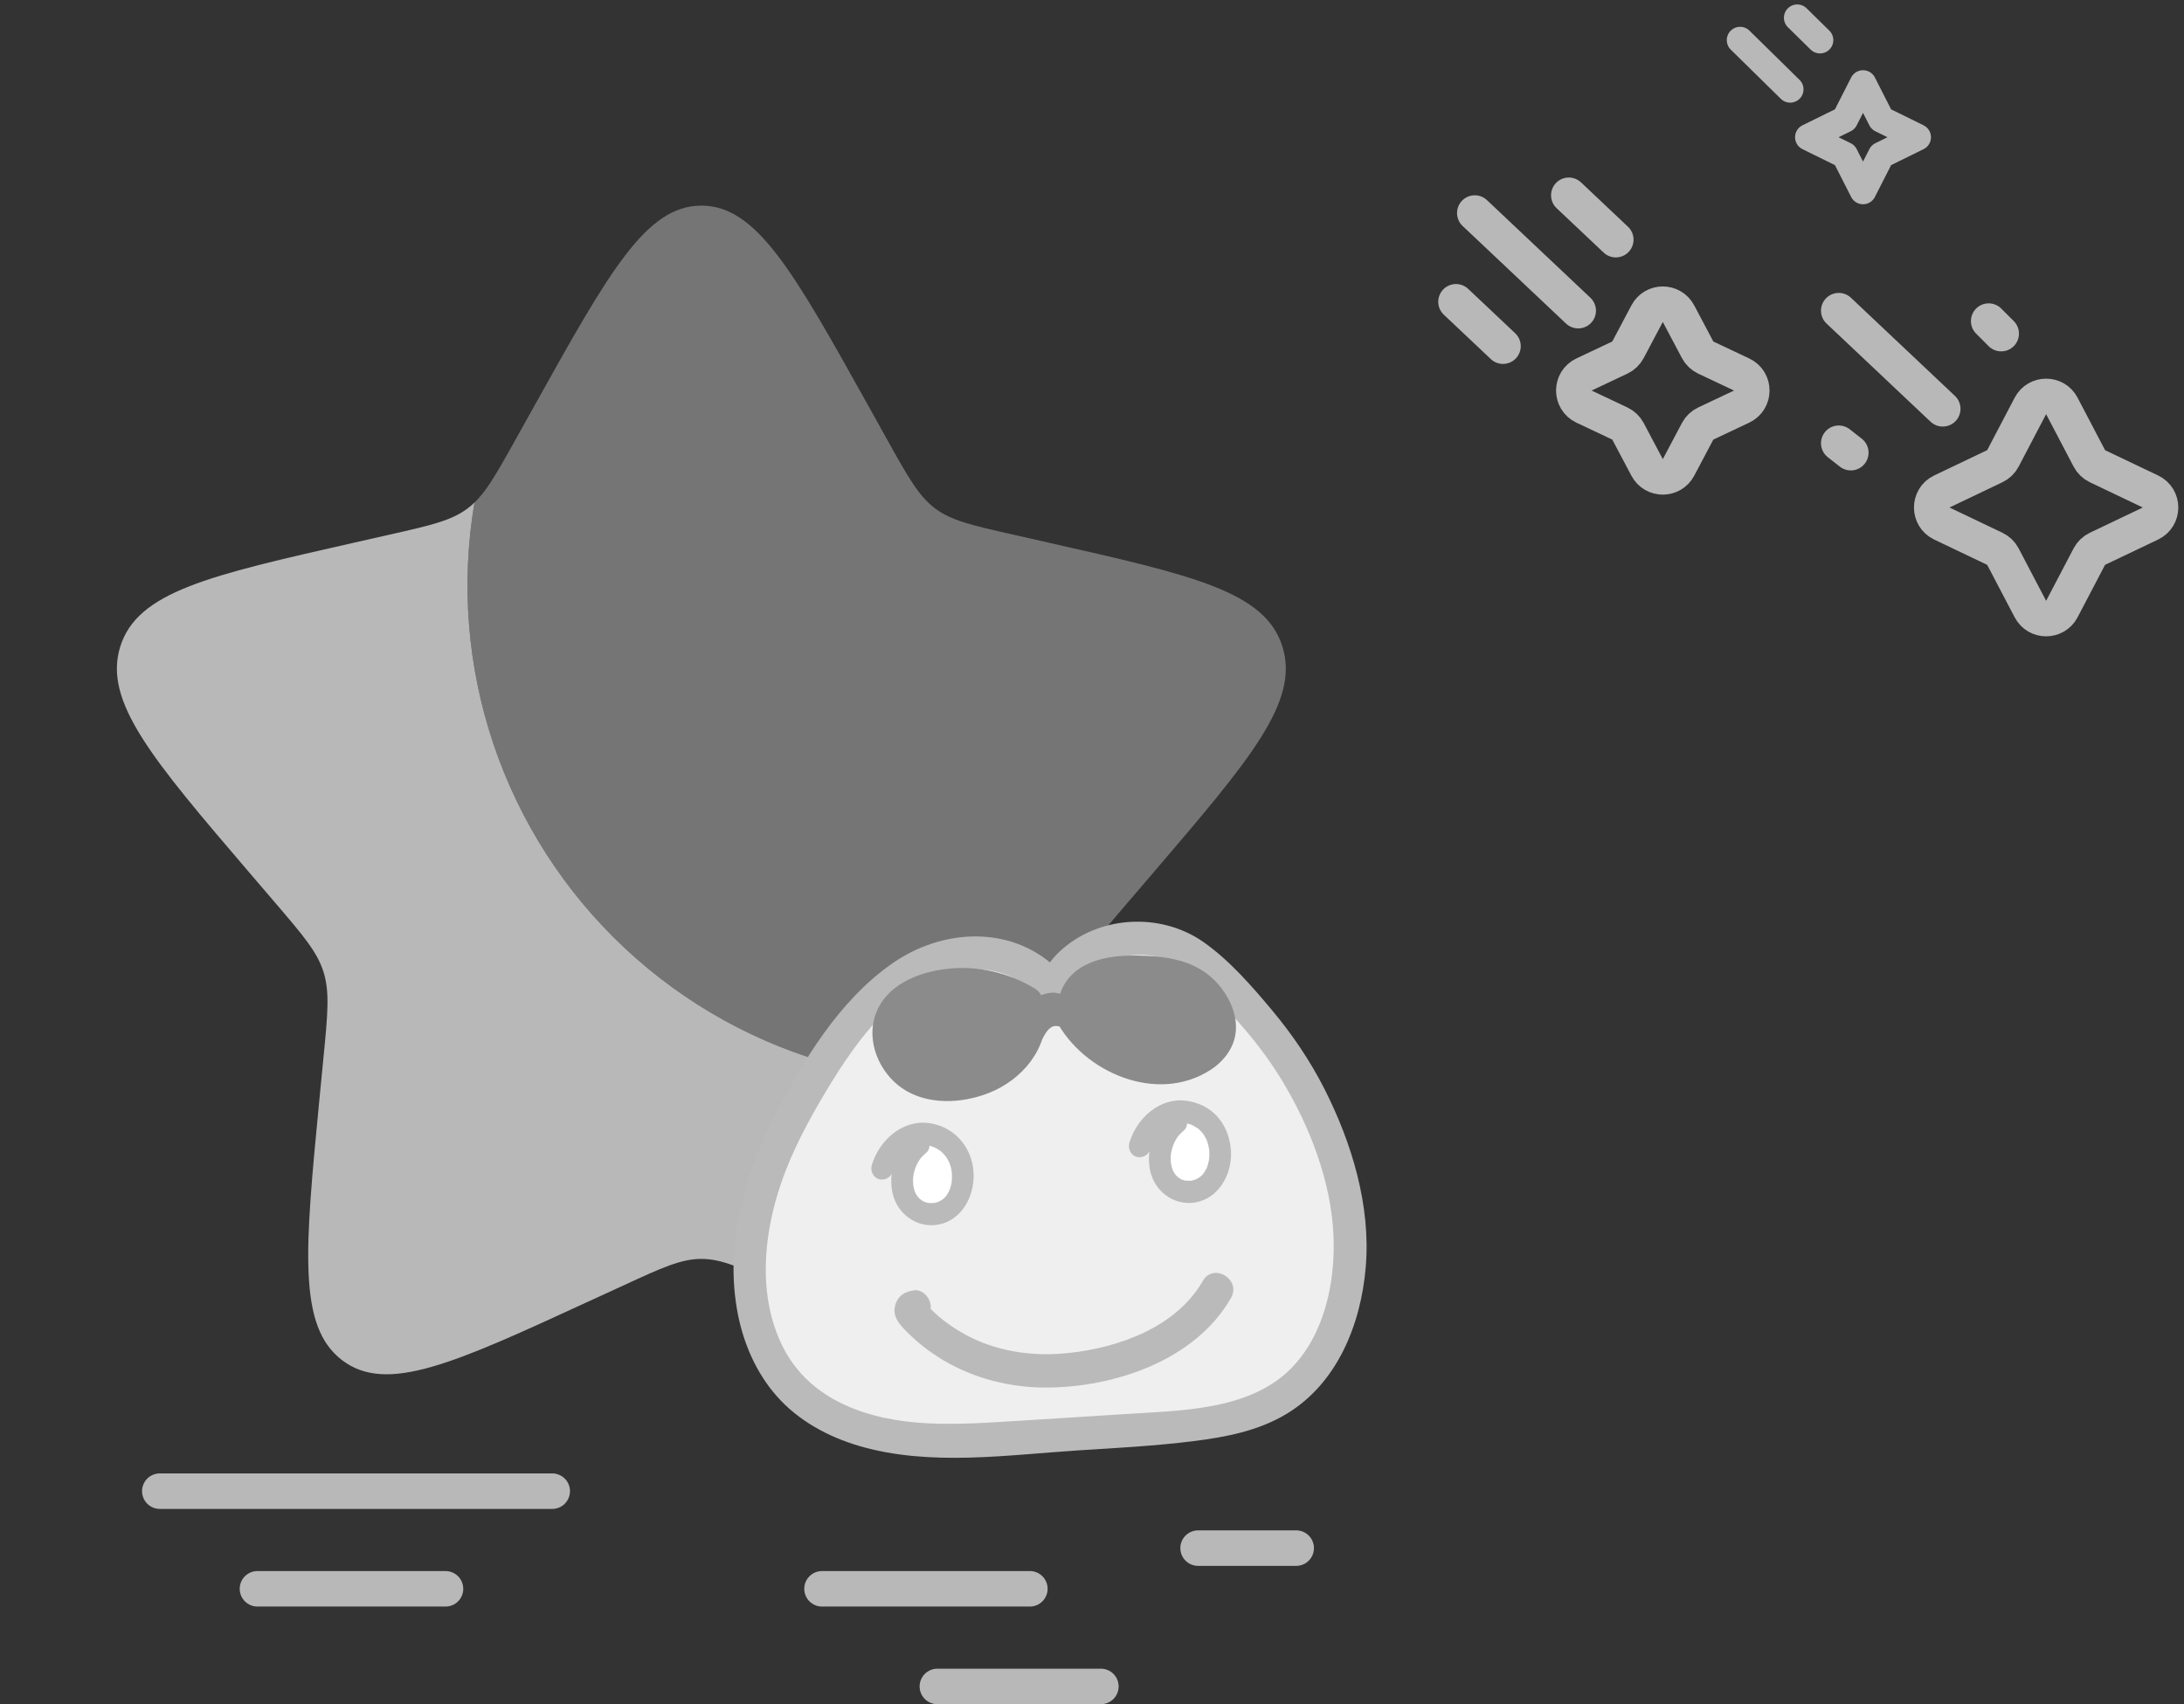 <svg width="123" height="96" viewBox="0 0 123 96" fill="none" xmlns="http://www.w3.org/2000/svg">
<rect x="0" y="0" width="123" height="96" fill="#333333" stroke="none"/>
<path d="M60.84 60.191C56.341 61.272 51.644 61.219 47.17 60.039C42.696 58.859 38.584 56.587 35.204 53.428C31.823 50.269 29.279 46.321 27.799 41.937C26.318 37.553 25.948 32.87 26.722 28.308C26.606 28.424 26.482 28.531 26.35 28.628C25.428 29.329 24.276 29.589 21.972 30.109L19.882 30.583C11.784 32.416 7.735 33.331 6.771 36.429C5.81 39.523 8.568 42.752 14.088 49.207L15.517 50.876C17.084 52.709 17.87 53.628 18.223 54.76C18.575 55.896 18.456 57.12 18.219 59.566L18.002 61.794C17.169 70.409 16.751 74.714 19.273 76.627C21.794 78.539 25.586 76.798 33.163 73.305L35.129 72.403C37.281 71.409 38.358 70.916 39.5 70.916C40.642 70.916 41.718 71.409 43.875 72.403L45.833 73.305C53.414 76.795 57.206 78.539 59.724 76.63C62.249 74.714 61.831 70.409 60.998 61.794L60.84 60.191Z" fill="#B8B8B8"/>
<path opacity="0.5" d="M30.129 22.801L29.049 24.737C27.864 26.863 27.271 27.927 26.35 28.628C26.481 28.529 26.605 28.422 26.722 28.308C25.948 32.871 26.318 37.553 27.798 41.938C29.279 46.322 31.824 50.27 35.205 53.43C38.586 56.589 42.698 58.861 47.172 60.041C51.647 61.221 56.344 61.272 60.843 60.191L60.777 59.566C60.544 57.12 60.425 55.896 60.777 54.76C61.13 53.628 61.913 52.709 63.483 50.876L64.912 49.207C70.432 42.755 73.19 39.526 72.226 36.429C71.265 33.331 67.216 32.413 59.118 30.583L57.025 30.109C54.724 29.589 53.572 29.329 52.647 28.628C51.725 27.927 51.133 26.863 49.948 24.737L48.871 22.801C44.701 15.323 42.617 11.583 39.5 11.583C36.383 11.583 34.299 15.323 30.129 22.801Z" fill="#B8B8B8"/>
<g clip-path="url(#clip0_252_217)">
<path d="M58.813 55.168C56.81 53.212 53.725 53.294 51.371 54.661C49.017 56.028 47.272 58.45 45.768 60.944C44.244 63.467 42.88 66.204 42.389 69.219C41.898 72.234 42.408 75.595 44.246 77.814C45.404 79.215 46.994 80.067 48.622 80.544C51.355 81.343 54.219 81.174 57.034 80.995C58.707 80.89 60.381 80.786 62.054 80.681C63.806 80.572 65.558 80.459 67.302 80.234C69.148 79.996 71.046 79.597 72.601 78.423C75.683 76.1 76.639 71.173 75.684 67.09C74.724 63.013 72.979 59.756 70.331 56.827C68.866 55.208 67.392 53.478 65.405 52.968C63.418 52.462 60.108 53.444 59.404 55.64L58.803 55.163L58.813 55.168Z" fill="#EFEFEF"/>
<path d="M59.473 54.512C56.894 52.085 53.045 52.324 50.263 54.264C47.262 56.353 45.184 59.784 43.555 63.025C41.845 66.43 40.806 70.237 41.562 74.057C41.895 75.735 42.608 77.352 43.732 78.632C44.948 80.023 46.636 80.937 48.378 81.45C52.385 82.627 56.769 81.951 60.859 81.694C62.97 81.563 65.082 81.447 67.179 81.186C69.006 80.958 70.859 80.614 72.467 79.641C75.311 77.922 76.651 74.604 76.918 71.361C77.206 67.897 76.128 64.366 74.578 61.316C73.776 59.739 72.777 58.269 71.649 56.919C70.52 55.569 69.25 54.098 67.775 53.065C65.346 51.367 61.837 51.559 59.644 53.631C59.128 54.117 58.763 54.716 58.525 55.386L59.883 54.837L59.283 54.36C58.887 54.045 58.255 54.29 58.016 54.684C57.731 55.163 57.942 55.661 58.333 55.976L58.933 56.453C59.436 56.854 60.119 56.409 60.291 55.904C60.64 54.894 61.713 54.312 62.665 54.03C63.775 53.7 64.936 53.666 65.998 54.187C67.418 54.888 68.488 56.177 69.535 57.336C70.581 58.495 71.446 59.616 72.221 60.898C73.771 63.466 74.971 66.562 75.1 69.603C75.213 72.238 74.594 75.182 72.697 77.1C70.329 79.49 66.355 79.458 63.254 79.664C61.384 79.787 59.509 79.9 57.638 80.018C55.768 80.135 54.036 80.264 52.231 80.177C48.996 80.016 45.588 78.946 44.049 75.791C42.674 72.969 42.996 69.576 43.977 66.691C44.61 64.83 45.546 63.099 46.55 61.423C47.465 59.906 48.458 58.416 49.699 57.153C50.941 55.891 52.282 55.001 53.948 54.685C55.436 54.404 57.016 54.764 58.138 55.824C59.005 56.644 60.326 55.328 59.453 54.507L59.473 54.512Z" fill="#BABABA"/>
<path d="M51.515 72.686C50.983 72.731 50.548 72.998 50.41 73.558C50.272 74.119 50.583 74.513 50.934 74.883C51.577 75.556 52.328 76.15 53.126 76.624C54.882 77.664 56.908 78.17 58.935 78.164C62.747 78.15 67.296 76.653 69.326 73.12C69.927 72.072 68.342 71.109 67.742 72.157C66.246 74.766 63.014 75.91 60.212 76.214C58.656 76.385 57.079 76.255 55.598 75.729C54.941 75.497 54.325 75.186 53.738 74.804C53.42 74.595 53.112 74.371 52.825 74.118C52.673 73.986 52.527 73.849 52.386 73.707C52.264 73.586 52.1 73.213 52.181 73.575L52.176 74.077L52.046 74.306L51.389 74.576L51.487 74.567C51.985 74.521 52.416 74.179 52.421 73.632C52.425 73.161 52.007 72.64 51.505 72.681L51.515 72.686Z" fill="#BABABA"/>
<path d="M49.696 65.826C49.935 64.981 50.542 64.289 51.272 64.01C52.166 63.668 53.24 63.979 53.822 64.827C54.405 65.675 54.392 67.014 53.74 67.796C53.089 68.577 51.854 68.611 51.227 67.807C50.483 66.862 50.843 65.21 51.755 64.486" fill="white"/>
<path d="M50.285 65.998C50.305 65.938 50.32 65.877 50.34 65.812C50.34 65.812 50.421 65.623 50.371 65.727C50.421 65.612 50.481 65.503 50.546 65.398C50.676 65.189 50.741 65.109 50.954 64.915C50.954 64.915 51.108 64.786 51.014 64.861C51.053 64.831 51.093 64.801 51.132 64.776C51.221 64.717 51.315 64.668 51.409 64.619C51.568 64.54 51.306 64.643 51.474 64.594C51.528 64.58 51.582 64.56 51.636 64.546C51.691 64.531 51.745 64.522 51.804 64.512C51.932 64.483 51.72 64.511 51.863 64.507C51.976 64.509 52.089 64.51 52.202 64.511C52.379 64.517 52.094 64.48 52.261 64.521C52.315 64.537 52.374 64.547 52.428 64.563C52.462 64.573 52.502 64.584 52.536 64.599C52.546 64.599 52.722 64.671 52.6 64.62C52.722 64.676 52.834 64.748 52.947 64.824C53.094 64.921 52.879 64.748 53.005 64.87C53.035 64.895 53.064 64.92 53.093 64.951C53.137 64.991 53.176 65.037 53.215 65.082C53.215 65.082 53.331 65.244 53.269 65.148C53.331 65.244 53.39 65.345 53.443 65.445C53.457 65.481 53.477 65.516 53.491 65.551C53.448 65.436 53.52 65.657 53.529 65.677C53.562 65.793 53.586 65.908 53.605 66.024C53.581 65.888 53.604 66.084 53.609 66.094C53.608 66.134 53.613 66.174 53.613 66.215C53.611 66.335 53.61 66.455 53.599 66.571C53.583 66.756 53.635 66.461 53.589 66.641C53.569 66.716 53.553 66.796 53.533 66.871C53.517 66.916 53.502 66.966 53.487 67.011C53.477 67.041 53.422 67.151 53.472 67.051C53.422 67.156 53.362 67.251 53.302 67.35C53.212 67.49 53.376 67.286 53.262 67.4C53.222 67.44 53.187 67.48 53.143 67.519C53.118 67.544 53.088 67.569 53.059 67.589C53.163 67.51 52.979 67.633 52.96 67.643C52.915 67.668 52.866 67.692 52.816 67.717C52.945 67.663 52.787 67.722 52.767 67.727C52.718 67.741 52.663 67.751 52.614 67.765C52.59 67.775 52.496 67.779 52.624 67.765C52.521 67.774 52.417 67.773 52.314 67.767C52.152 67.766 52.427 67.804 52.27 67.762C52.201 67.741 52.137 67.726 52.069 67.705C51.961 67.659 52.044 67.7 52.069 67.705C52.02 67.684 51.976 67.659 51.932 67.628C51.888 67.598 51.844 67.572 51.8 67.537C51.907 67.623 51.771 67.506 51.761 67.491C51.722 67.451 51.683 67.41 51.649 67.365C51.663 67.385 51.722 67.456 51.649 67.365C51.625 67.319 51.596 67.274 51.572 67.229C51.557 67.198 51.538 67.168 51.523 67.133C51.547 67.203 51.552 67.203 51.523 67.133C51.485 67.012 51.457 66.897 51.433 66.771C51.429 66.741 51.425 66.65 51.433 66.776C51.434 66.701 51.425 66.63 51.42 66.56C51.421 66.505 51.422 66.45 51.422 66.394C51.422 66.369 51.454 66.134 51.428 66.284C51.444 66.174 51.469 66.064 51.5 65.959C51.515 65.904 51.531 65.854 51.551 65.799C51.561 65.774 51.646 65.564 51.591 65.689C51.636 65.589 51.686 65.489 51.746 65.399C51.776 65.355 51.806 65.31 51.836 65.265C51.876 65.205 51.876 65.205 51.836 65.265C51.856 65.235 51.881 65.21 51.906 65.185C51.985 65.096 52.075 65.011 52.169 64.932C52.426 64.719 52.392 64.267 52.177 64.044C51.924 63.781 51.569 63.822 51.307 64.036C50.41 64.765 50.008 66.13 50.278 67.257C50.585 68.524 51.867 69.313 53.105 68.919C54.343 68.524 54.966 67.125 54.811 65.835C54.642 64.469 53.634 63.431 52.298 63.263C50.799 63.073 49.504 64.254 49.093 65.65C49.001 65.965 49.194 66.348 49.513 66.427C49.832 66.505 50.173 66.333 50.275 65.997L50.285 65.998Z" fill="#BABABA"/>
<path d="M64.203 64.569C64.442 63.723 65.044 63.032 65.775 62.753C66.663 62.41 67.733 62.721 68.315 63.569C68.897 64.418 68.884 65.757 68.233 66.538C67.581 67.32 66.356 67.353 65.729 66.55C64.99 65.605 65.345 63.953 66.257 63.229" fill="white"/>
<path d="M64.792 64.74C64.812 64.68 64.827 64.62 64.848 64.555C64.848 64.555 64.928 64.365 64.878 64.47C64.928 64.355 64.988 64.245 65.053 64.141C65.088 64.086 65.123 64.036 65.158 63.986C65.168 63.976 65.228 63.891 65.173 63.966C65.263 63.857 65.357 63.752 65.461 63.658C65.461 63.658 65.615 63.529 65.521 63.603C65.565 63.569 65.615 63.534 65.664 63.504C65.749 63.45 65.832 63.406 65.916 63.361C66.07 63.282 65.813 63.385 65.981 63.337C66.035 63.322 66.089 63.303 66.144 63.288C66.198 63.273 66.252 63.264 66.311 63.255C66.385 63.24 66.385 63.245 66.311 63.255C66.341 63.255 66.365 63.25 66.395 63.25C66.498 63.246 66.601 63.252 66.704 63.253C66.882 63.265 66.592 63.222 66.763 63.264C66.817 63.279 66.871 63.29 66.93 63.306C66.989 63.321 67.038 63.342 67.092 63.357C67.259 63.409 67.033 63.327 67.131 63.373C67.244 63.429 67.347 63.495 67.454 63.561C67.601 63.658 67.386 63.485 67.513 63.607C67.557 63.648 67.6 63.688 67.639 63.729C67.678 63.769 67.722 63.82 67.756 63.865C67.766 63.875 67.819 63.961 67.771 63.885C67.834 63.981 67.887 64.082 67.94 64.183C68.027 64.339 67.912 64.077 67.969 64.248C67.993 64.324 68.017 64.399 68.041 64.475C68.064 64.57 68.083 64.666 68.102 64.766C68.084 64.631 68.101 64.826 68.106 64.837C68.106 64.897 68.11 64.957 68.109 65.017C68.108 65.138 68.107 65.258 68.086 65.373C68.087 65.343 68.107 65.263 68.081 65.383C68.066 65.458 68.045 65.538 68.025 65.613C68.01 65.668 67.99 65.723 67.969 65.778C67.909 65.943 68.029 65.689 67.939 65.838C67.894 65.923 67.844 66.003 67.794 66.083C67.704 66.227 67.869 66.018 67.754 66.132C67.715 66.172 67.68 66.212 67.64 66.252C67.625 66.267 67.487 66.366 67.596 66.291C67.536 66.331 67.477 66.371 67.412 66.405C67.412 66.405 67.254 66.474 67.343 66.44C67.432 66.405 67.269 66.464 67.269 66.464C67.22 66.479 67.166 66.488 67.117 66.503C66.959 66.546 67.234 66.504 67.072 66.512C66.969 66.511 66.866 66.51 66.762 66.509C66.885 66.521 66.802 66.515 66.772 66.51C66.704 66.489 66.64 66.473 66.571 66.452C66.419 66.411 66.664 66.513 66.527 66.432C66.483 66.406 66.434 66.381 66.39 66.35C66.37 66.34 66.249 66.229 66.346 66.32C66.312 66.289 66.278 66.259 66.249 66.224C66.219 66.188 66.185 66.153 66.156 66.117C66.244 66.229 66.147 66.092 66.132 66.072C66.103 66.027 66.079 65.981 66.059 65.936C66.045 65.906 66.031 65.875 66.016 65.84C66.045 65.911 66.045 65.911 66.021 65.84C65.992 65.74 65.969 65.639 65.945 65.534C65.907 65.368 65.944 65.659 65.941 65.488C65.941 65.418 65.932 65.343 65.933 65.273C65.933 65.217 65.934 65.162 65.934 65.112C65.935 65.082 65.971 64.857 65.945 65.007C65.966 64.897 65.987 64.791 66.017 64.686C66.032 64.631 66.048 64.581 66.068 64.531C66.078 64.506 66.168 64.302 66.108 64.426C66.153 64.326 66.203 64.232 66.258 64.142C66.288 64.097 66.318 64.052 66.348 64.007C66.388 63.953 66.388 63.953 66.348 64.007C66.368 63.982 66.393 63.953 66.418 63.928C66.497 63.838 66.587 63.759 66.676 63.679C66.934 63.466 66.899 63.019 66.684 62.791C66.431 62.528 66.076 62.57 65.814 62.783C64.921 63.512 64.525 64.868 64.785 65.989C65.078 67.246 66.32 68.035 67.553 67.681C68.786 67.326 69.458 65.938 69.313 64.667C69.236 63.995 68.991 63.365 68.533 62.869C68.075 62.373 67.453 62.092 66.795 62.005C65.297 61.815 64.011 62.997 63.6 64.393C63.508 64.708 63.702 65.091 64.02 65.169C64.34 65.248 64.68 65.075 64.782 64.74L64.792 64.74Z" fill="#BABABA"/>
<path d="M52.828 58.733L52.828 58.663C52.742 58.883 52.647 59.102 52.556 59.327C52.651 59.213 52.671 59.188 52.616 59.252L51.686 59.244L51.74 59.269L51.291 58.452L51.337 58.192L52.628 59.533L52.752 59.379C52.926 59.22 52.922 59.18 52.734 59.269C52.706 59.143 52.536 59.342 52.611 59.303C52.65 59.283 52.699 59.273 52.739 59.259C52.922 59.19 53.109 59.132 53.297 59.063L55.206 58.399C56.154 58.072 57.106 57.74 58.054 57.413C58.784 57.159 59.005 56.133 58.291 55.694C56.785 54.777 55.033 54.369 53.285 54.584C51.689 54.779 49.907 55.475 49.311 57.139C48.765 58.669 49.531 60.422 50.801 61.297C52.209 62.269 54.157 62.172 55.688 61.569C57.554 60.834 59.041 59.097 58.894 56.964C58.829 56.031 57.711 55.679 57.182 56.471L56.808 57.03L57.855 56.608C56.681 56.417 55.53 56.381 54.353 56.56C53.437 56.702 52.023 56.939 52.051 58.184C52.078 59.428 53.556 59.748 54.478 59.461C55.475 59.149 56.064 58.222 56.471 57.307C56.662 56.873 56.638 56.261 56.154 56.015C55.385 55.627 54.526 55.488 53.692 55.756C52.962 55.99 52.145 56.524 52.048 57.366C51.952 58.208 52.648 58.952 53.479 58.99C54.354 59.028 54.927 58.316 55.302 57.602C55.518 57.188 55.455 56.535 54.985 56.31C53.771 55.732 52.493 56.091 51.337 56.672C50.181 57.253 49.556 58.742 50.545 59.745C51.383 60.595 52.862 60.253 53.868 59.972C55.146 59.617 56.283 58.981 57.324 58.153C57.849 57.737 57.578 56.696 56.93 56.58C55.821 56.378 54.858 56.71 53.957 57.384C53.189 57.959 52.075 58.781 52.192 59.876C52.318 61.096 53.595 61.278 54.504 60.866C55.542 60.399 56.522 59.741 57.458 59.088C58.081 58.652 58.067 57.589 57.252 57.365L57.472 57.528L57.596 58.005L57.582 57.85L56.188 58.649L57.244 59.286C57.645 59.526 58.291 59.422 58.511 58.962C58.682 58.597 58.925 57.913 59.353 57.806C59.566 57.753 59.894 57.907 60.11 57.924C60.503 57.958 60.824 57.87 61.179 57.693C62.128 57.211 61.483 55.709 60.487 55.966L60.029 56.087C59.437 56.242 59.19 56.937 59.465 57.461C61.021 60.431 65.17 62.195 68.154 60.282C68.956 59.768 69.573 58.956 69.607 57.958C69.636 57.031 69.197 56.114 68.603 55.436C67.411 54.075 65.697 53.853 64.015 53.827C62.333 53.801 60.249 54.153 59.66 56.109C59.548 56.474 59.715 57.002 60.073 57.176C61.115 57.682 62.163 58.184 63.206 58.691C63.745 58.951 64.283 59.212 64.827 59.473C65.008 59.56 65.184 59.662 65.381 59.689C65.803 59.753 66.115 59.49 66.457 59.283C66.818 59.066 67.184 58.858 67.555 58.656L66.175 57.831C66.172 57.625 66.285 57.711 65.945 57.773C65.758 57.807 65.566 57.81 65.379 57.798C65.015 57.779 64.662 57.676 64.319 57.552C63.554 57.269 62.86 56.791 62.201 56.318L62.374 57.795C62.806 57.377 63.393 57.112 63.997 57.208L63.46 55.824C63.344 56.038 63.225 56.213 63.007 56.336C62.987 56.346 62.81 56.409 62.8 56.429C62.79 56.434 62.775 56.439 62.76 56.439C62.642 56.448 62.715 56.529 62.989 56.672L62.984 57.173C62.806 57.282 62.782 57.312 62.915 57.268C63.008 57.239 63.102 57.22 63.196 57.206C63.324 57.182 63.447 57.168 63.575 57.164C63.782 57.151 63.998 57.148 64.204 57.17C64.396 57.187 64.547 57.294 64.343 57.051C64.139 56.808 64.133 56.959 63.807 57.036C63.723 57.055 63.61 57.059 63.536 57.083L63.398 57.082C63.242 57.005 63.339 57.112 63.696 57.401L63.563 57.876C63.739 57.527 64.503 57.348 64.853 57.246C65.109 57.173 65.376 57.106 65.641 57.083C65.75 57.074 65.858 57.07 65.971 57.086C66.079 57.157 66.103 57.153 66.05 57.067C66.205 56.823 65.908 57.01 65.844 57.03C65.597 57.108 65.365 57.201 65.109 57.259C64.818 57.326 64.527 57.369 64.227 57.381C63.789 57.402 64.021 57.299 64.068 57.56L64.063 58.062C64.042 58.182 64.221 57.993 64.35 57.934C64.468 57.885 64.601 57.851 64.729 57.832C65.02 57.79 65.339 57.818 65.609 57.946L65.291 56.654C64.996 57.147 64.483 57.388 63.928 57.233L64.133 58.955C65.201 58.418 66.377 58.354 67.51 58.711L67.305 56.989C66.607 57.489 65.856 57.782 65 57.8L65.451 59.554C65.798 59.292 66.124 59.124 66.557 59.103L65.673 58.403L65.658 58.423L65.791 57.947L65.86 57.898L66.328 57.772C65.945 57.798 65.722 57.917 65.415 58.124C64.915 58.476 64.709 59.437 65.4 59.75C66.267 60.139 67.676 59.907 67.628 58.657C67.612 58.261 67.366 57.837 66.958 57.743C66.551 57.649 66.231 57.721 65.938 58.014C65.63 58.327 65.606 58.773 65.784 59.151L65.808 59.202C66.319 60.295 67.922 59.357 67.411 58.269L67.387 58.218L67.233 59.356L67.288 59.301L66.391 59.533L66.459 59.549L65.789 58.635L65.788 58.765C65.838 58.605 65.879 58.45 65.925 58.29L66.355 58.128L66.339 59.753L66.656 59.531L66.188 59.657C67.093 59.595 67.691 58.833 67.468 57.913C67.378 57.531 66.983 57.196 66.585 57.212C65.842 57.246 65.146 57.455 64.547 57.911C63.873 58.421 63.989 59.691 64.997 59.666C66.163 59.641 67.283 59.291 68.239 58.608C68.873 58.152 68.838 57.139 68.034 56.885C66.42 56.378 64.746 56.553 63.239 57.306C62.513 57.671 62.713 58.816 63.444 59.029C64.793 59.418 66.176 58.814 66.896 57.607C67.135 57.208 67.029 56.524 66.578 56.315C65.359 55.751 63.962 55.788 62.876 56.661C61.667 57.638 62.538 59.121 63.87 59.239C65 59.34 66.691 59.014 67.466 58.099C68.407 56.989 67.624 55.462 66.313 55.223C65.1 55.001 63.315 55.546 62.402 56.38C61.315 57.373 62.053 58.885 63.406 58.943C64.512 58.989 65.811 58.439 66.053 57.238C66.373 55.66 64.833 55.194 63.617 55.268C62.919 55.307 62.091 55.404 61.58 55.951C61.068 56.498 61.094 57.376 61.63 57.883C62.751 58.942 64.463 57.905 65.069 56.777C65.324 56.303 65.15 55.488 64.531 55.392C63.249 55.184 62.056 55.524 61.108 56.443C60.651 56.886 60.807 57.584 61.281 57.92C62.424 58.743 63.671 59.472 65.081 59.636C66.275 59.778 68.084 59.389 68.044 57.833C68.027 57.111 67.293 56.662 66.665 57.008C66.126 57.298 65.602 57.609 65.082 57.936L66.012 57.944C64.357 57.146 62.702 56.348 61.047 55.55L61.46 56.617C61.816 55.437 63.746 55.686 64.646 55.714C65.865 55.756 67.676 56.224 67.789 57.771C67.846 58.509 66.948 58.866 66.376 59.016C65.745 59.186 65.066 59.2 64.427 59.058C62.989 58.739 61.793 57.839 61.097 56.514L60.533 57.888L60.992 57.767L60.3 56.039C60.102 56.143 59.563 55.907 59.317 55.915C58.943 55.931 58.583 56.048 58.271 56.251C57.653 56.647 57.268 57.325 56.961 57.974L58.229 57.65L57.172 57.013C56.61 56.672 55.725 57.08 55.778 57.813C55.825 58.47 56.14 58.985 56.788 59.161L56.583 57.439C56.073 57.795 55.548 58.136 55.014 58.458C54.762 58.606 54.51 58.754 54.252 58.892C54.173 58.936 53.675 59.122 53.654 59.202L54.077 59.783L54.201 59.654C54.305 59.594 54.4 59.46 54.489 59.381C54.677 59.207 54.871 59.033 55.074 58.885C55.46 58.602 55.96 58.286 56.461 58.376L56.067 56.802C55.017 57.635 53.703 58.214 52.373 58.362C52.25 58.376 52.118 58.365 51.999 58.384C51.931 58.393 51.651 58.31 51.871 58.433C52.062 58.54 52.009 58.434 52.291 58.296C52.74 58.07 53.57 57.676 54.075 57.917L53.757 56.625C53.702 56.724 53.523 56.969 53.502 57.074L53.433 57.143C53.561 57.079 53.684 57.086 53.806 57.167L53.93 57.645C53.938 57.805 53.811 57.759 54.097 57.616C54.206 57.562 54.319 57.528 54.438 57.504C54.714 57.451 54.998 57.494 55.248 57.622L54.931 56.33C54.78 56.664 54.634 57.029 54.4 57.318C54.295 57.447 54.157 57.592 53.999 57.645L53.865 57.679C53.723 57.663 53.708 57.673 53.816 57.709L53.939 58.187L53.95 58.046L53.818 58.522C53.718 58.691 53.778 58.581 53.956 58.553C54.108 58.529 54.261 58.48 54.409 58.452C54.749 58.385 55.089 58.343 55.433 58.321C56.083 58.282 56.747 58.303 57.39 58.41C57.822 58.479 58.182 58.367 58.437 57.988L58.811 57.43L57.099 56.937C57.212 58.579 55.942 59.63 54.493 59.993C53.315 60.288 51.707 60.177 51.174 58.863C50.597 57.448 51.946 56.753 53.094 56.503C54.573 56.181 56.109 56.511 57.396 57.296L57.633 55.578C56.627 55.925 55.62 56.276 54.613 56.623L52.763 57.267C52.59 57.326 52.417 57.385 52.249 57.443C51.859 57.59 51.655 57.844 51.397 58.167C50.66 59.089 51.784 60.338 52.687 59.509C52.98 59.241 53.195 58.852 53.194 58.44C53.197 58.134 53.033 57.757 52.745 57.623C51.946 57.25 51.105 57.798 51.042 58.691C50.952 59.899 52.797 59.911 52.887 58.708L52.828 58.733Z" fill="#8B8B8B"/>
</g>
<path d="M112 18.088L112.705 18.793M109.413 23.029L103.556 17.5M104.235 25.5L103.556 24.968M112.801 31.354L114.349 34.309C114.724 35.024 115.747 35.024 116.121 34.309L117.669 31.354C117.77 31.163 117.929 31.009 118.124 30.916L121.11 29.491C121.869 29.128 121.869 28.048 121.11 27.686L118.124 26.261C117.929 26.168 117.77 26.014 117.669 25.822L116.121 22.867C115.747 22.152 114.724 22.152 114.349 22.867L112.801 25.822C112.701 26.014 112.541 26.168 112.346 26.261L109.361 27.686C108.602 28.048 108.602 29.128 109.361 29.491L112.346 30.916C112.541 31.009 112.701 31.163 112.801 31.354Z" stroke="#B8B8B8" stroke-width="2" stroke-linecap="round" stroke-linejoin="round"/>
<path d="M91 13.5L88.353 11M88.883 17.5L83.058 12.001M84.647 19.5L82 17M91.685 24.294L92.763 26.331C93.139 27.041 94.155 27.041 94.531 26.331L95.609 24.294C95.71 24.104 95.871 23.95 96.066 23.858L98.086 22.904C98.85 22.543 98.85 21.456 98.086 21.096L96.066 20.142C95.871 20.049 95.71 19.896 95.609 19.706L94.531 17.669C94.155 16.959 93.139 16.959 92.763 17.669L91.685 19.706C91.584 19.896 91.423 20.049 91.228 20.142L89.208 21.096C88.445 21.456 88.445 22.543 89.208 22.904L91.228 23.858C91.423 23.95 91.584 24.104 91.685 24.294Z" stroke="#B8B8B8" stroke-width="2" stroke-linecap="round" stroke-linejoin="round"/>
<path d="M102.5 2.26L101.218 1M100.821 5.033L98 2.26M101.846 7.73L103.897 6.722L104.923 4.705L105.949 6.722L108 7.73L105.949 8.739L104.923 10.756L103.897 8.739L101.846 7.73Z" stroke="#B8B8B8" stroke-width="1.5" stroke-linecap="round" stroke-linejoin="round"/>
<path d="M9 84H31.101M46.295 89.5H58M67.475 87.208H73M52.791 95H62M14.5 89.5H25.09" stroke="#B8B8B8" stroke-width="2" stroke-linecap="round"/>
<defs>
<clipPath id="clip0_252_217">
<rect width="35.644" height="30.297" fill="white" transform="translate(41.497 51.708) rotate(0.542)"/>
</clipPath>
</defs>
</svg>
